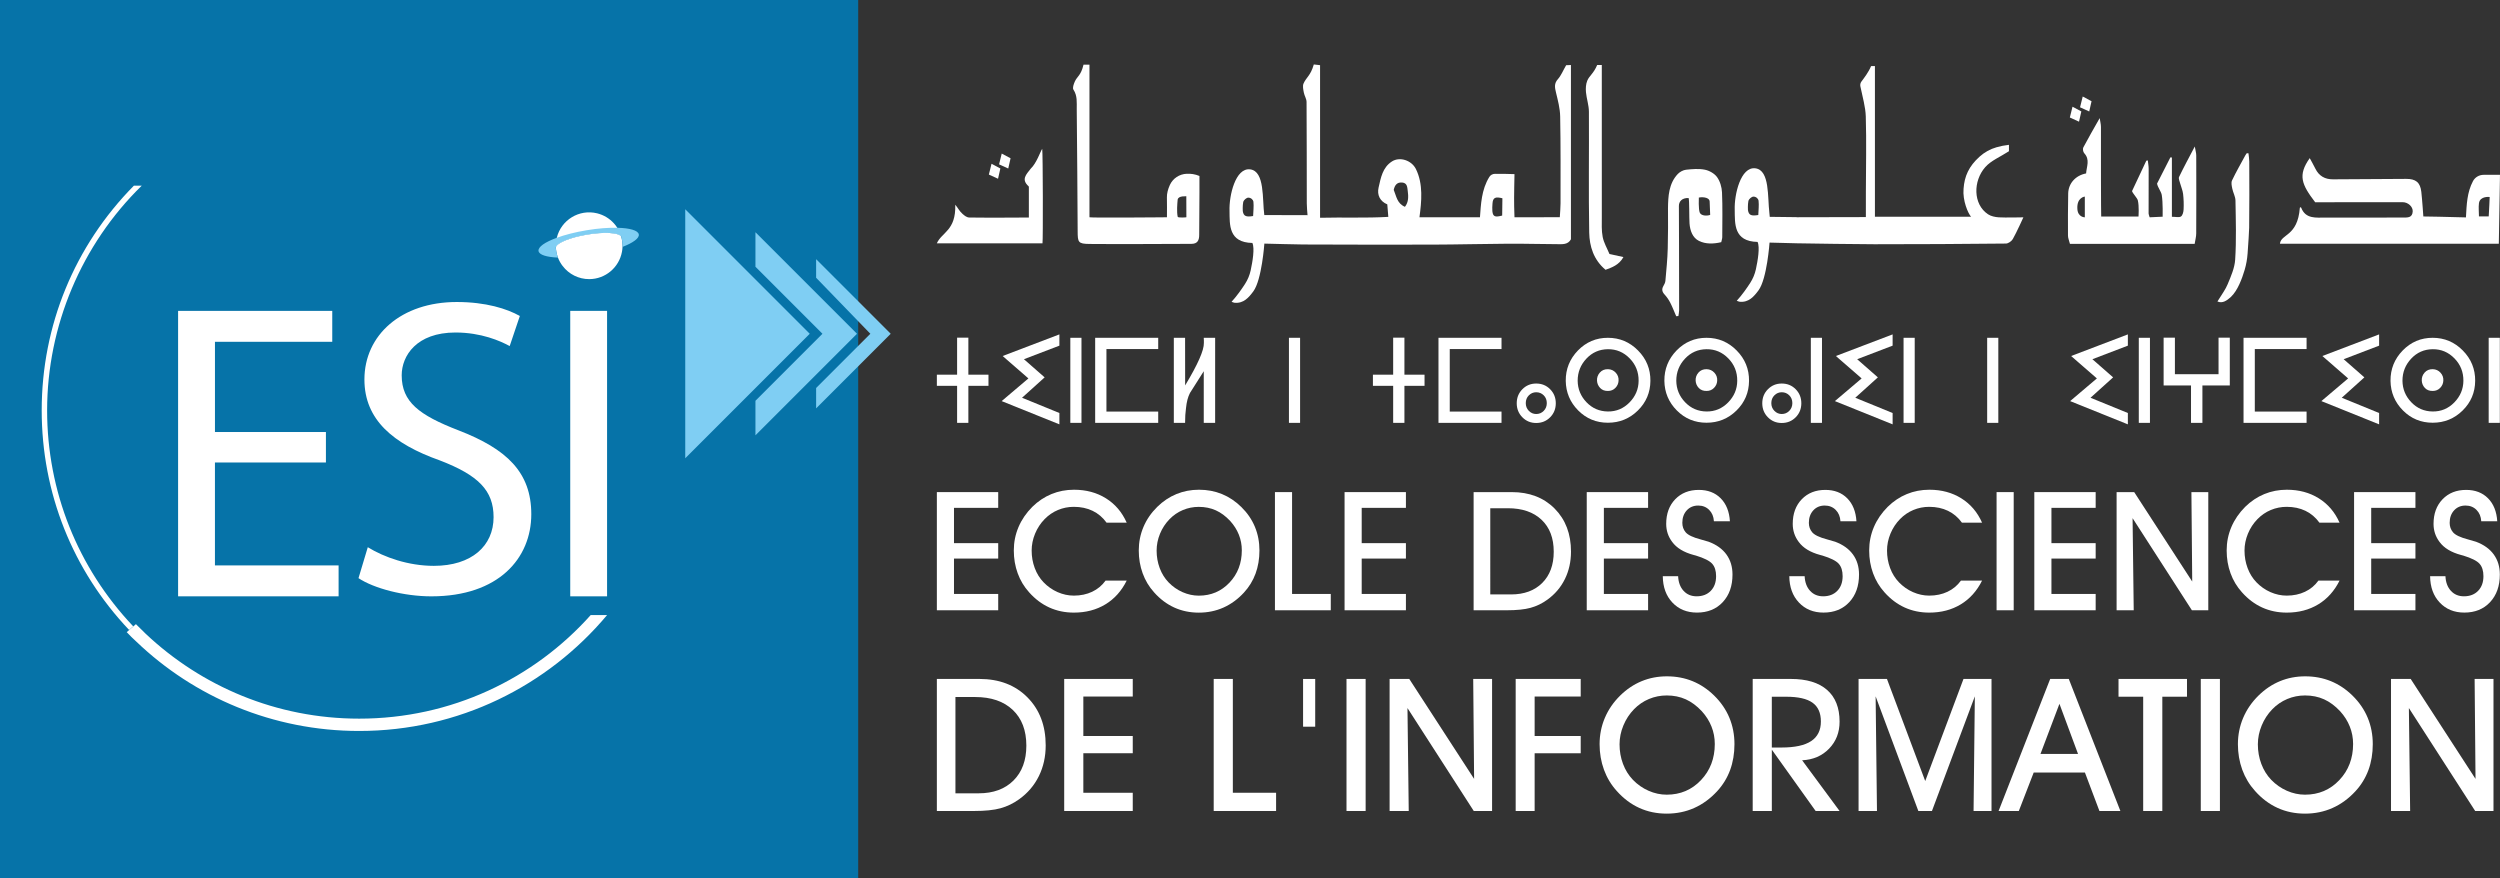 <?xml version="1.0" encoding="utf-8"?>
<!-- Generator: Adobe Illustrator 26.0.3, SVG Export Plug-In . SVG Version: 6.00 Build 0)  -->
<svg version="1.1" id="Layer_1" xmlns="http://www.w3.org/2000/svg" xmlns:xlink="http://www.w3.org/1999/xlink" x="0px" y="0px"
	 viewBox="0 0 1305.16 458.4" style="enable-background:new 0 0 1305.16 458.4;" xml:space="preserve">
<rect x="0" y="0" width="1305.16" height="458.4" fill="#333333" stroke="none"/>
<style type="text/css">
	.st0{fill:#0673A8;}
	.st1{fill:#FFFFFF;}
	.st2{fill:#7FCEF3;}
</style>
<g>
	<g>
		<rect class="st0" width="448.04" height="458.4"/>
		<path class="st1" d="M308.38,321.11c-29.69,33.22-72.8,54.07-120.87,54.07c-43.19,0-82.41-16.89-111.53-44.39
			c-1.7-1.63-3.32-3.25-5.02-4.95l-4.81,4.17c1.63,1.7,3.25,3.39,5.02,4.95c30.18,28.91,71.25,46.65,116.34,46.65
			c52.02,0,98.46-23.54,129.42-60.5L308.38,321.11z"/>
		<path class="st1" d="M24.6,214.25c0,42.2,15.97,82.13,44.95,112.74l-2.12,1.91c-29.47-31.03-45.66-71.6-45.66-114.64
			c0-44.25,17.1-85.88,48.13-117.33h4.1C42.55,127.67,24.6,170.22,24.6,214.25z"/>
		<path class="st1" d="M170.14,241.45h-57.93v53.73h64.56v16.14H92.98V162.3h80.48v16.14h-61.24v47.1h57.93V241.45z"/>
		<path class="st1" d="M192.01,285.68c8.62,5.3,21.23,9.73,34.49,9.73c19.68,0,31.18-10.39,31.18-25.43
			c0-13.92-7.96-21.89-28.08-29.62c-24.32-8.62-39.35-21.23-39.35-42.23c0-23.22,19.23-40.46,48.2-40.46
			c15.26,0,26.31,3.54,32.94,7.3l-5.3,15.7c-4.86-2.65-14.81-7.08-28.3-7.08c-20.34,0-28.08,12.16-28.08,22.33
			c0,13.93,9.07,20.78,29.63,28.74c25.2,9.73,38.03,21.89,38.03,43.78c0,22.99-17.02,42.89-52.18,42.89
			c-14.37,0-30.07-4.2-38.03-9.5L192.01,285.68z"/>
		<path class="st1" d="M316.93,162.3v149.02h-19.23V162.3H316.93z"/>
		<polygon class="st2" points="357.74,109.24 357.74,239.25 422.74,174.25 		"/>
		<polygon class="st2" points="447.4,174.25 394.39,227.26 394.39,209.23 429.37,174.25 394.39,139.26 394.39,121.24 		"/>
		<polygon class="st2" points="465.01,174.25 426.07,213.19 426.07,202.56 454.38,174.25 426.07,145.01 426.07,135.3 		"/>
		<path class="st1" d="M324.31,123.47c-1.19-2.02-8.81-2.5-17.72-1.01c-8.81,1.46-15.81,4.3-16.4,6.6c-0.03-0.25-0.04-0.5-0.03-0.76
			c0-1.35,0.16-2.69,0.47-4c0.02-0.05,0.03-0.11,0.05-0.16c2.28-9.34,11.7-15.06,21.04-12.78c3.39,0.83,6.46,2.66,8.79,5.25
			c0.65,0.71,1.24,1.48,1.75,2.29C323.16,120.32,323.85,121.86,324.31,123.47z"/>
		<path class="st1" d="M325,128.3c0,0.21,0,0.4-0.02,0.61v0.24c-0.04,0.8-0.13,1.59-0.29,2.38c-1.51,8.07-8.6,14.19-17.11,14.19
			c-5.44,0.01-10.57-2.54-13.85-6.87c-1.03-1.32-1.85-2.8-2.44-4.37c-0.14-0.39-0.29-0.77-0.4-1.17c-0.34-1.13-0.56-2.29-0.66-3.47
			v-0.03c-0.03-0.25-0.05-0.5-0.05-0.75c0.59-2.3,7.59-5.14,16.4-6.6c8.91-1.49,16.53-1.01,17.72,1.01
			c0.06,0.21,0.13,0.42,0.18,0.63c0.3,1.18,0.46,2.38,0.5,3.6C325,127.9,325,128.09,325,128.3z"/>
		<path class="st2" d="M322.25,118.91c-4.54-0.11-10.09,0.3-16.03,1.3c-5.92,0.98-11.32,2.38-15.55,3.93
			c-6.13,2.23-9.89,4.8-9.53,6.92c0.34,2.01,4.27,3.18,10.16,3.42c-0.14-0.39-0.29-0.77-0.4-1.17c-0.34-1.13-0.56-2.29-0.66-3.47
			v-0.03c-0.04-0.07-0.07-0.16-0.08-0.24c-0.03-0.17-0.02-0.35,0.03-0.51c0.59-2.3,7.59-5.14,16.4-6.6
			c8.91-1.49,16.53-1.01,17.72,1.01c0.08,0.12,0.13,0.26,0.16,0.4c0.01,0.07,0.02,0.15,0.02,0.22c0.3,1.18,0.46,2.38,0.5,3.6
			c0.02,0.21,0.02,0.4,0.02,0.61s0,0.4-0.02,0.61c5.52-2.15,8.84-4.53,8.51-6.53C333.13,120.26,328.74,119.06,322.25,118.91z"/>
	</g>
	<polygon class="st1" points="1090.71,58.2 1085.92,56.01 1087.31,50.38 1091.92,52.85 	"/>
	<path class="st1" d="M772.63,113.43c0.51-6.59,0.74-14.42,4.9-21.07c0.63-1.02,1.76-1.61,2.96-1.61c3.03,0,7.55,0.02,10.17,0.15
		c0,0-0.3,12.47-0.17,16.96c0.04,1.51,0.17,5.58,0.17,5.58s15.67-0.02,23.66-0.05c0.15-2.73,0.38-4.98,0.38-7.23
		c0-15.13,0.1-30.26-0.19-45.38c-0.08-4.17-1.19-8.37-2.18-12.47c-0.62-2.58-1.07-4.68,0.98-6.98c1.71-1.91,2.74-4.59,4.32-7.29
		c0.49-0.05,1.37,0.01,2.5-0.1v90.98c-1.63,2.96-4.57,2.55-7.23,2.55c-8.44-0.02-16.88-0.29-25.32-0.24
		c-13.26,0.08-26.52,0.44-39.78,0.48c-22.46,0.07-44.92,0.01-67.38-0.07c-5.25-0.02-15.08-0.37-20.34-0.46
		c0,0-1.32,18.93-5.75,24.92c-2.38,3.21-5.1,6.43-9.85,5.96c-0.51-0.05-0.99-0.33-1.52-0.51c2.77-3,5.33-6.69,7.02-9.3
		c1.41-2.18,2.41-4.59,2.96-7.12c0.97-4.48,2.18-11.53,0.88-14.29c-12.57-0.24-11.81-9.63-11.93-16.76
		c-0.29-7.94,3.1-22.67,10.81-21.66s6.22,15.59,7.35,23.85l22.57,0.06c-0.13-1.92-0.39-4.05-0.39-6.18
		c-0.04-17.65,0-35.29-0.12-52.94c-0.01-1.62-1.11-3.21-1.42-4.86c-0.29-1.55-0.73-3.4-0.17-4.72c1.38-3.23,3.71-4.08,5.37-9.98
		c0.37,0.04,1.54,0.18,3.27,0.37v79.67c12.18-0.31,23.74,0.22,35.63-0.47c-0.21-2.59-0.36-4.41-0.53-6.52
		c-3.88-1.63-5.42-4.98-4.55-8.77c1.15-5.04,2.06-10.5,6.98-13.65c4.16-2.66,10.28-0.52,12.49,3.93c3.92,7.88,2.95,17.04,1.87,25.21
		C741.08,113.43,772.58,113.47,772.63,113.43z M733.47,107.97c1.97-2.52,1.84-5.38,1.46-8.29c-0.25-1.94-0.23-4.15-2.91-4.39
		c-2.71-0.25-3.89,1.43-4.4,3.84C728.98,102.35,729.3,106.2,733.47,107.97z M654.21,112.78c0.09-2.45,0.42-5.02,0.15-7.51
		c-0.09-0.84-1.17-2.09-2.67-2.09c-0.92,0-2.31,1.21-2.63,2.17c-0.42,2.17-0.25,4.84-0.25,4.84
		C649.22,112.95,650.64,113.37,654.21,112.78z M784.35,103.51c-3.61-0.9-5-0.44-5.18,2.83c-0.07,1.3-0.19,2.63-0.06,3.92
		c0.31,3.06,1.63,3.17,5.12,2.28C784.23,109.68,784.35,106.43,784.35,103.51z"/>
	<path class="st1" d="M1043.44,113.46c-1.89-0.14-4.01-0.56-5.54-1.58c-7.92-5.23-7.86-17.39-1.46-24.64
		c3.03-3.42,7.79-5.32,12.36-8.29v-3.34c-2.31,0.25-4.51,0.7-6.57,1.3c-3.23,0.93-6.18,2.57-8.69,4.81
		c-5.73,5.12-7.99,10.36-8.44,16.88c-0.54,6.14,2.36,12.85,3.91,14.54h-50.18V34.48l-2.01,0.03c-1.28,3.18-3.74,6.32-5.02,8.04
		c-0.54,0.71-0.74,1.62-0.57,2.5c1.17,5.76,2.68,10.72,2.83,15.73c0.4,13.14,0.07,26.3,0.05,39.45c-0.01,4.11-0.01,13.1-0.01,13.1
		l-36.15,0.08v-0.04l-14.02-0.17l-0.19-1.96c-1.02-8.32,0.27-22.38-7.29-23.37c-7.71-1.01-11.1,13.73-10.81,21.67
		c0.11,7.13-0.65,16.52,11.93,16.76c1.3,2.76,0.09,9.81-0.88,14.29c-0.56,2.54-1.56,4.94-2.97,7.12c-1.69,2.62-4.25,6.31-7.02,9.31
		c0.53,0.18,1.01,0.46,1.52,0.51c4.75,0.47,7.48-2.75,9.85-5.96c4.43-5.99,5.75-24.92,5.75-24.92c3.34,0.06,8.53,0.22,13.21,0.34
		V127c12.98,0.18,29.31,0.49,41.52,0.51c22.89,0.02,45.79-0.13,68.68-0.36c1.23-0.02,2.93-1.21,3.58-2.34
		c1.91-3.33,5.53-11.35,5.53-11.35S1046.6,113.68,1043.44,113.46z M917.94,112.25c-3.58,0.59-5,0.17-5.4-2.6
		c0,0-0.17-2.67,0.25-4.84c0.31-0.96,1.71-2.17,2.63-2.17c1.49,0,2.57,1.25,2.66,2.09C918.36,107.23,918.03,109.79,917.94,112.25z"
		/>
	<path class="st1" d="M1200.66,108.55c0.03-0.4,0.58-0.47,0.72-0.09c2.31,5.96,7.74,5.13,12.79,5.13c13.48,0,26.97-0.02,40.45-0.01
		c2.41,0,4.81,0.1,4.97-3.25c0.11-2.39-2.37-4.77-5.28-4.78c-12.94-0.04-25.87,0.01-38.81,0.03c-2.4,0-4.8,0-6.83,0
		c-7.11-9.3-9.16-14.08-2.84-23.03c1.03,1.92,2.04,3.67,2.93,5.48c1.89,3.86,5.02,5.62,9.24,5.59c12.72-0.07,25.43-0.13,38.15-0.23
		c5.03-0.04,7.36,1.81,7.93,6.75c0.47,4.1,1.06,12.87,1.06,12.87s14.52,0.21,22.24,0.49c0.36-6.75,0.57-13.06,3.66-18.92
		c1.08-2.06,3.26-3.31,5.58-3.31h8.53l-0.61,35.97h-114.27C1190.85,122.01,1199.5,123.53,1200.66,108.55z M1299.27,112.97
		c0.2-2.67,0.5-10.13,0.5-10.13s-4.94-0.64-5.59,3.15c-0.31,2.61-0.01,4.04-0.01,6.97C1296.27,112.97,1297.57,112.97,1299.27,112.97
		z"/>
	<path class="st1" d="M1089.08,90.54c0.23-3.61,2.16-7.16-0.97-10.55c-0.59-0.64-0.89-2.25-0.5-2.99c2.61-4.96,5.44-9.81,8.56-15.34
		c0.25,1.7,0.66,3.15,0.66,4.6c-0.03,14.02,0.01,45.05,0.13,46.79c6.47,0,19.47,0,19.47,0s0.41-5.46-0.36-8.49
		c-0.3-1.19-2.71-3.65-3.01-4.8c2.45-5.22,4.95-10.55,7.46-15.88c0.26-0.04,0.52-0.08,0.78-0.12c0.15,1.46,0.44,2.93,0.44,4.39
		c0.02,7.78-0.03,15.55-0.03,23.33c0,0.41,0.22,0.83,0.54,1.96c1.91-0.09,6.79-0.31,6.79-0.31s0.19-7.49-0.46-11.33
		c-0.31-1.84-2.13-4-2.46-5.95c2.02-3.97,4.49-8.83,6.96-13.69c0.26,0.02,0.53,0.04,0.79,0.06c0,10.13,0,20.27,0,30.95
		c2.02,0,3.74,0.49,4.73-0.15c0.89-0.58,1.32-2.37,1.38-3.65c0.13-2.72,0.05-5.47-0.27-8.17c-0.23-1.87-1.05-3.65-1.54-5.5
		c-0.29-1.11-0.95-2.5-0.55-3.34c2.43-5.06,5.12-10,8.2-15.88c0.36,2.09,0.76,3.37,0.76,4.65c0.05,13.59,0.05,27.17-0.01,40.76
		c-0.01,1.68-0.49,3.35-0.81,5.41c-21.84,0-43.26,0-65.12,0c-0.42-1.67-1.01-2.97-1.02-4.27c-0.05-7.34-0.03-14.68,0.11-22.01
		C1079.83,95.83,1083.51,91.59,1089.08,90.54z M1088.41,113.46v-10.83c0,0-4.28,0.39-3.89,6.46
		C1084.76,113.46,1088.41,113.46,1088.41,113.46z"/>
	<path class="st1" d="M565.66,33.77h3.11v79.66c1.3,0.36,40.7,0,40.45,0c0-3.43,0.07-7.29-0.02-10.42
		c-0.05-1.92,0.55-4.31,1.56-6.48c1.61-3.45,4.98-5.65,8.78-5.81c2.1-0.09,4.29,0.16,6.65,1.15c0,2.9,0.01,5.83,0,8.75
		c-0.04,7.34-0.13,14.67-0.13,22.01c0,2.83-0.87,4.67-4.08,4.68c-17.74,0.03-35.47,0.21-53.21,0.05c-5.93-0.05-6.14-0.9-6.16-6.67
		c-0.08-21.24-0.3-42.48-0.48-63.72c-0.03-3.46,0.41-6.94-1.73-10.18c-0.58-0.88,0.15-2.92,0.73-4.23
		C562.4,39.74,564.3,39.53,565.66,33.77z M619.33,102.44c0.07,0.17-4.08-0.45-4.51,1.74c-0.21,2.24-0.55,6.35,0.02,9.01
		c0.12,0.58,4.53,0.33,4.53,0.22C619.38,109.57,619.33,106.64,619.33,102.44z"/>
	<path class="st1" d="M875.09,165.09c-1.03-2.37-1.95-4.8-3.13-7.1c-0.78-1.52-1.79-2.97-2.94-4.23c-1.3-1.42-1.6-2.74-0.63-4.43
		c0.48-0.84,0.98-1.79,1.06-2.72c0.49-5.63,1.08-11.27,1.22-16.92c0.18-7,0.2-14.46,0.13-20.99c0.08-6.09,0.37-12.88,5.13-17.88
		c1.07-1.12,2.8-2.04,4.32-2.21c3.25-0.35,6.65-0.64,9.8-0.01c2.34,0.47,5.01,1.98,6.37,3.87c1.57,2.18,2.46,5.25,2.58,7.98
		c0.34,7.76,0.15,15.54,0.13,23.31c0,0.83-0.32,1.67-0.53,2.67c-4.07,0.97-8.17,1.06-11.64-0.66c-3.34-1.65-4.65-5.39-4.92-9.1
		c-0.23-3.14-0.02-12.13-0.48-13.29c-3.57-0.12-5.07,1.92-5.07,4.11c-0.02,6.9,0.05,13.8,0.07,20.69
		c0.03,11.28,0.05,22.56,0.05,33.83c0,0.99-0.25,1.99-0.38,2.98C875.84,165.04,875.47,165.06,875.09,165.09z M887.41,111.06
		c0.9,1.92,4.4,1.59,5.41,1.12c0,0-0.24-5.77-0.28-7.12c-0.35-2.47-4.91-2.17-5.64-1.92C886.9,103.15,886.63,109.4,887.41,111.06z"
		/>
	<path class="st1" d="M537.13,113.56c0,0,0-10.97,0-15.96c0-0.1-0.03-0.24-0.1-0.31c-4.06-3.64-1.29-6.16,1.09-9.25
		c3.05-2.88,5.04-9,5.98-10.36c0.37,2.1,0.46,47.7,0.15,49.35c-18.08,0-36.78,0-55.16,0c2.61-5.88,10.01-6.61,9.62-20.14
		c1.2,1.33,2.06,3.25,3.81,4.79c1.06,0.93,2.19,1.86,3.53,1.88C514.92,113.72,537.13,113.56,537.13,113.56z"/>
	<path class="st1" d="M833.83,33.93c0.6,0,1.03,0,2.41,0c0,4.35,0,8.47,0,12.59c0,22.25-0.02,44.49,0.01,66.74
		c0,3.5-0.21,7.09,0.46,10.49c0.59,3,2.26,5.79,3.53,8.85c2.28,0.5,4.53,1,7.29,1.6c-2.3,4.2-6.09,5.44-9.34,6.65
		c-6.25-5.23-8.38-12.25-8.52-19.45c-0.38-21.03-0.03-42.08-0.16-63.12c-0.02-3.4-1.23-6.77-1.54-10.18
		c-0.18-1.96-0.06-4.14,0.66-5.93C829.72,39.48,831.89,38.55,833.83,33.93z"/>
	<path class="st1" d="M1173.84,80.02c0.15,1.45,0.42,2.89,0.42,4.34c0.01,13.91,0.12,20.63-0.05,34.54
		c-0.02,1.86-0.45,8.24-0.82,13.42c-0.21,2.91-0.71,5.79-1.54,8.59c-1.31,4.39-3.62,10.82-7.22,14.14c-2.1,1.93-4.41,3.5-6.99,2.33
		c1.56-2.48,3.06-4.62,4.43-7.09c0.35-0.64,0.66-1.3,0.94-1.98c1.72-4.13,3.61-8.42,3.89-12.73c0.66-10.26,0.33-20.58,0.16-30.88
		c-0.03-2.07-1.23-4.1-1.66-6.2c-0.29-1.4-0.69-3.14-0.14-4.3c2.13-4.48,4.62-8.79,6.98-13.16c0.2-0.36,0.46-0.69,0.69-1.03
		C1173.22,80.02,1173.53,80.02,1173.84,80.02z"/>
	<polygon class="st1" points="1085.38,63.53 1080.59,61.34 1081.98,55.71 1086.59,58.18 	"/>
	<g>
		<polygon class="st1" points="526.37,87.98 521.58,85.8 522.97,80.17 527.58,82.63 		"/>
		<polygon class="st1" points="521.04,93.32 516.25,91.13 517.64,85.5 522.25,87.96 		"/>
	</g>
	<g>
		<path class="st1" d="M521.13,318.6H489.1v-61.69h32.03v8.22h-23.09v18.43h23.09v8.05h-23.09v18.47h23.09V318.6z"/>
		<path class="st1" d="M588.2,303.13c-2.68,5.39-6.39,9.53-11.12,12.39c-4.73,2.87-10.22,4.3-16.46,4.3c-4.63,0-8.9-0.89-12.82-2.67
			c-3.91-1.78-7.42-4.42-10.53-7.92c-2.63-2.91-4.62-6.22-5.97-9.94c-1.36-3.71-2.03-7.69-2.03-11.93c0-4.29,0.82-8.37,2.46-12.22
			c1.64-3.86,4.04-7.36,7.2-10.53c2.99-2.94,6.32-5.16,9.98-6.67c3.66-1.51,7.59-2.27,11.8-2.27c6.33,0,11.88,1.5,16.67,4.49
			c4.79,2.99,8.4,7.23,10.83,12.71h-10.51c-1.98-2.74-4.41-4.8-7.29-6.19c-2.88-1.38-6.14-2.08-9.79-2.08
			c-2.91,0-5.68,0.55-8.3,1.65c-2.63,1.1-4.96,2.7-6.99,4.79c-2.12,2.18-3.77,4.7-4.96,7.58c-1.19,2.88-1.78,5.82-1.78,8.81
			c0,3.22,0.54,6.26,1.61,9.13c1.07,2.87,2.61,5.35,4.62,7.44c2.12,2.2,4.56,3.91,7.33,5.13c2.77,1.21,5.59,1.82,8.47,1.82
			c3.53,0,6.72-0.67,9.55-2.01c2.84-1.34,5.17-3.28,7.01-5.83H588.2z"/>
		<path class="st1" d="M594.51,287.37c0-4.32,0.82-8.42,2.46-12.29s4.04-7.36,7.2-10.47c2.99-2.94,6.32-5.16,9.98-6.67
			c3.66-1.51,7.59-2.27,11.8-2.27c4.32,0,8.33,0.76,12.01,2.27c3.69,1.51,7.05,3.76,10.1,6.76c3.14,3.08,5.49,6.52,7.08,10.34
			c1.58,3.81,2.37,7.92,2.37,12.33c0,4.38-0.68,8.41-2.03,12.1c-1.36,3.69-3.39,7-6.1,9.94c-3.19,3.45-6.76,6.04-10.7,7.8
			c-3.94,1.75-8.21,2.63-12.82,2.63c-4.63,0-8.9-0.89-12.82-2.67c-3.91-1.78-7.42-4.42-10.53-7.92c-2.63-2.91-4.62-6.22-5.97-9.94
			C595.19,295.58,594.51,291.61,594.51,287.37z M603.83,287.45c0,3.22,0.54,6.26,1.61,9.13c1.07,2.87,2.61,5.35,4.62,7.44
			c2.12,2.2,4.56,3.91,7.33,5.13c2.77,1.21,5.59,1.82,8.47,1.82c6.38,0,11.72-2.27,16.01-6.8c4.29-4.53,6.44-10.16,6.44-16.88
			c0-2.85-0.52-5.57-1.55-8.16c-1.03-2.58-2.54-4.96-4.51-7.14c-2.34-2.51-4.85-4.37-7.52-5.57c-2.67-1.2-5.63-1.8-8.88-1.8
			c-2.91,0-5.68,0.55-8.3,1.65c-2.63,1.1-4.96,2.7-6.99,4.79c-2.12,2.18-3.77,4.7-4.96,7.58
			C604.42,281.52,603.83,284.46,603.83,287.45z"/>
		<path class="st1" d="M694.75,318.6H665.6v-61.69h8.94v53.17h20.21V318.6z"/>
		<path class="st1" d="M733.98,318.6h-32.03v-61.69h32.03v8.22h-23.09v18.43h23.09v8.05h-23.09v18.47h23.09V318.6z"/>
		<path class="st1" d="M786.65,318.6h-17.33v-61.69h19.87c9.26,0,16.74,2.87,22.43,8.6c5.69,5.73,8.54,13.22,8.54,22.46
			c0,5.25-1.07,10.04-3.2,14.36c-2.13,4.32-5.2,7.92-9.22,10.8c-2.71,1.95-5.61,3.35-8.69,4.19
			C795.98,318.17,791.85,318.6,786.65,318.6z M778.01,310.33h10.85c6.86,0,12.29-2,16.29-6c4-4,6-9.43,6-16.29
			c0-7.12-2.12-12.68-6.36-16.69c-4.24-4.01-10.1-6.02-17.58-6.02h-9.19V310.33z"/>
		<path class="st1" d="M860.41,318.6h-32.03v-61.69h32.03v8.22h-23.09v18.43h23.09v8.05h-23.09v18.47h23.09V318.6z"/>
		<path class="st1" d="M868.08,300.8h8.01c0.14,3.19,1.09,5.74,2.84,7.65c1.75,1.91,4.02,2.86,6.82,2.86c3.08,0,5.54-0.95,7.39-2.86
			c1.85-1.91,2.77-4.45,2.77-7.65c0-2.8-0.68-4.96-2.03-6.48c-1.36-1.53-4.19-2.95-8.52-4.28c-0.23-0.06-0.61-0.16-1.14-0.3
			c-5.17-1.38-8.91-3.66-11.23-6.82c-1.04-1.38-1.83-2.86-2.35-4.43c-0.52-1.57-0.78-3.24-0.78-5.02c0-5.28,1.57-9.55,4.7-12.82
			c3.14-3.26,7.24-4.89,12.33-4.89c4.72,0,8.52,1.46,11.42,4.38c2.89,2.92,4.5,6.93,4.81,12.01h-8.35
			c-0.14-2.46-0.97-4.44-2.48-5.95c-1.51-1.51-3.41-2.27-5.7-2.27c-2.46,0-4.46,0.84-6,2.52c-1.54,1.68-2.31,3.85-2.31,6.5
			c0,0.93,0.14,1.81,0.42,2.63c0.28,0.82,0.72,1.58,1.31,2.29c1.21,1.44,3.81,2.68,7.8,3.73c1.84,0.48,3.25,0.89,4.24,1.23
			c4.07,1.53,7.15,3.74,9.26,6.65c2.1,2.91,3.16,6.4,3.16,10.46c0,5.96-1.69,10.76-5.08,14.41c-3.39,3.64-7.88,5.46-13.47,5.46
			c-5.25,0-9.53-1.74-12.82-5.23C869.81,311.1,868.14,306.51,868.08,300.8z"/>
		<path class="st1" d="M934.13,300.8h8.01c0.14,3.19,1.09,5.74,2.84,7.65c1.75,1.91,4.03,2.86,6.82,2.86c3.08,0,5.54-0.95,7.39-2.86
			c1.85-1.91,2.78-4.45,2.78-7.65c0-2.8-0.68-4.96-2.03-6.48c-1.36-1.53-4.19-2.95-8.52-4.28c-0.23-0.06-0.61-0.16-1.14-0.3
			c-5.17-1.38-8.91-3.66-11.23-6.82c-1.04-1.38-1.83-2.86-2.35-4.43c-0.52-1.57-0.78-3.24-0.78-5.02c0-5.28,1.57-9.55,4.7-12.82
			c3.14-3.26,7.25-4.89,12.33-4.89c4.72,0,8.52,1.46,11.42,4.38c2.89,2.92,4.5,6.93,4.81,12.01h-8.35
			c-0.14-2.46-0.97-4.44-2.48-5.95c-1.51-1.51-3.41-2.27-5.7-2.27c-2.46,0-4.46,0.84-6,2.52c-1.54,1.68-2.31,3.85-2.31,6.5
			c0,0.93,0.14,1.81,0.42,2.63c0.28,0.82,0.72,1.58,1.31,2.29c1.21,1.44,3.81,2.68,7.8,3.73c1.84,0.48,3.25,0.89,4.24,1.23
			c4.07,1.53,7.15,3.74,9.26,6.65s3.16,6.4,3.16,10.46c0,5.96-1.69,10.76-5.08,14.41c-3.39,3.64-7.88,5.46-13.47,5.46
			c-5.25,0-9.53-1.74-12.82-5.23C935.86,311.1,934.19,306.51,934.13,300.8z"/>
		<path class="st1" d="M1034.76,303.13c-2.69,5.39-6.39,9.53-11.12,12.39c-4.73,2.87-10.22,4.3-16.46,4.3
			c-4.63,0-8.9-0.89-12.82-2.67c-3.91-1.78-7.42-4.42-10.53-7.92c-2.63-2.91-4.62-6.22-5.97-9.94c-1.36-3.71-2.03-7.69-2.03-11.93
			c0-4.29,0.82-8.37,2.46-12.22c1.64-3.86,4.04-7.36,7.2-10.53c2.99-2.94,6.32-5.16,9.98-6.67c3.66-1.51,7.59-2.27,11.8-2.27
			c6.33,0,11.88,1.5,16.67,4.49c4.79,2.99,8.4,7.23,10.83,12.71h-10.51c-1.98-2.74-4.41-4.8-7.29-6.19
			c-2.88-1.38-6.14-2.08-9.79-2.08c-2.91,0-5.68,0.55-8.3,1.65c-2.63,1.1-4.96,2.7-6.99,4.79c-2.12,2.18-3.77,4.7-4.96,7.58
			c-1.18,2.88-1.78,5.82-1.78,8.81c0,3.22,0.54,6.26,1.61,9.13c1.07,2.87,2.61,5.35,4.62,7.44c2.12,2.2,4.56,3.91,7.33,5.13
			c2.77,1.21,5.59,1.82,8.47,1.82c3.53,0,6.72-0.67,9.55-2.01c2.84-1.34,5.18-3.28,7.01-5.83H1034.76z"/>
		<path class="st1" d="M1051.28,318.6h-8.94v-61.69h8.94V318.6z"/>
		<path class="st1" d="M1094.07,318.6h-32.03v-61.69h32.03v8.22h-23.09v18.43h23.09v8.05h-23.09v18.47h23.09V318.6z"/>
		<path class="st1" d="M1113.94,318.6h-8.94v-61.69h9.19l30.29,46.69l-0.42-46.69h8.81v61.69h-8.56l-30.97-48.09L1113.94,318.6z"/>
		<path class="st1" d="M1221.39,303.13c-2.69,5.39-6.39,9.53-11.12,12.39c-4.73,2.87-10.22,4.3-16.46,4.3
			c-4.63,0-8.9-0.89-12.82-2.67c-3.91-1.78-7.42-4.42-10.53-7.92c-2.63-2.91-4.62-6.22-5.97-9.94c-1.36-3.71-2.03-7.69-2.03-11.93
			c0-4.29,0.82-8.37,2.46-12.22c1.64-3.86,4.04-7.36,7.2-10.53c2.99-2.94,6.32-5.16,9.98-6.67c3.66-1.51,7.59-2.27,11.8-2.27
			c6.33,0,11.88,1.5,16.67,4.49c4.79,2.99,8.4,7.23,10.83,12.71h-10.51c-1.98-2.74-4.41-4.8-7.29-6.19
			c-2.88-1.38-6.14-2.08-9.79-2.08c-2.91,0-5.68,0.55-8.3,1.65c-2.63,1.1-4.96,2.7-6.99,4.79c-2.12,2.18-3.77,4.7-4.96,7.58
			c-1.18,2.88-1.78,5.82-1.78,8.81c0,3.22,0.54,6.26,1.61,9.13c1.07,2.87,2.61,5.35,4.62,7.44c2.12,2.2,4.56,3.91,7.33,5.13
			c2.77,1.21,5.59,1.82,8.47,1.82c3.53,0,6.72-0.67,9.55-2.01c2.84-1.34,5.18-3.28,7.01-5.83H1221.39z"/>
		<path class="st1" d="M1261.01,318.6h-32.03v-61.69h32.03v8.22h-23.09v18.43h23.09v8.05h-23.09v18.47h23.09V318.6z"/>
		<path class="st1" d="M1268.67,300.8h8.01c0.14,3.19,1.09,5.74,2.84,7.65c1.75,1.91,4.03,2.86,6.82,2.86
			c3.08,0,5.54-0.95,7.39-2.86c1.85-1.91,2.78-4.45,2.78-7.65c0-2.8-0.68-4.96-2.03-6.48c-1.36-1.53-4.19-2.95-8.52-4.28
			c-0.23-0.06-0.61-0.16-1.14-0.3c-5.17-1.38-8.91-3.66-11.23-6.82c-1.04-1.38-1.83-2.86-2.35-4.43c-0.52-1.57-0.78-3.24-0.78-5.02
			c0-5.28,1.57-9.55,4.7-12.82c3.14-3.26,7.25-4.89,12.33-4.89c4.72,0,8.52,1.46,11.42,4.38c2.89,2.92,4.5,6.93,4.81,12.01h-8.35
			c-0.14-2.46-0.97-4.44-2.48-5.95c-1.51-1.51-3.41-2.27-5.7-2.27c-2.46,0-4.46,0.84-6,2.52c-1.54,1.68-2.31,3.85-2.31,6.5
			c0,0.93,0.14,1.81,0.42,2.63c0.28,0.82,0.72,1.58,1.31,2.29c1.21,1.44,3.81,2.68,7.8,3.73c1.84,0.48,3.25,0.89,4.24,1.23
			c4.07,1.53,7.15,3.74,9.26,6.65c2.1,2.91,3.16,6.4,3.16,10.46c0,5.96-1.69,10.76-5.08,14.41c-3.39,3.64-7.88,5.46-13.47,5.46
			c-5.25,0-9.53-1.74-12.82-5.23C1270.4,311.1,1268.73,306.51,1268.67,300.8z"/>
		<path class="st1" d="M508.46,423.39H489.1v-68.94h22.21c10.35,0,18.71,3.2,25.07,9.61c6.36,6.41,9.54,14.77,9.54,25.09
			c0,5.87-1.19,11.22-3.57,16.05c-2.38,4.83-5.82,8.85-10.3,12.07c-3.03,2.18-6.27,3.74-9.71,4.69
			C518.89,422.92,514.27,423.39,508.46,423.39z M498.8,414.16h12.12c7.67,0,13.74-2.23,18.2-6.7c4.47-4.47,6.7-10.53,6.7-18.2
			c0-7.95-2.37-14.17-7.1-18.65c-4.73-4.48-11.28-6.72-19.65-6.72H498.8V414.16z"/>
		<path class="st1" d="M591.37,423.39h-35.79v-68.94h35.79v9.19h-25.8v20.6h25.8v9h-25.8v20.64h25.8V423.39z"/>
		<path class="st1" d="M666.2,423.39h-32.57v-68.94h9.99v59.42h22.58V423.39z"/>
		<path class="st1" d="M712.95,423.39h-9.99v-68.94h9.99V423.39z"/>
		<path class="st1" d="M735.45,423.39h-9.99v-68.94h10.27l33.85,52.18l-0.47-52.18h9.85v68.94h-9.56l-34.61-53.74L735.45,423.39z"/>
		<path class="st1" d="M791.28,423.39v-68.94h33.95v9.19h-24.05v20.6h24.05v9h-24.05v30.16H791.28z"/>
		<path class="st1" d="M835.09,388.5c0-4.83,0.91-9.41,2.75-13.73c1.83-4.32,4.51-8.22,8.05-11.69c3.35-3.28,7.06-5.77,11.15-7.46
			c4.09-1.69,8.48-2.53,13.19-2.53c4.83,0,9.3,0.85,13.42,2.53c4.12,1.69,7.88,4.21,11.29,7.55c3.5,3.44,6.14,7.29,7.91,11.55
			c1.77,4.26,2.65,8.85,2.65,13.78c0,4.89-0.76,9.4-2.27,13.52c-1.52,4.12-3.79,7.82-6.82,11.1c-3.57,3.85-7.55,6.76-11.95,8.71
			c-4.4,1.96-9.18,2.94-14.32,2.94c-5.18,0-9.95-0.99-14.32-2.98c-4.37-1.99-8.29-4.94-11.77-8.85c-2.94-3.25-5.16-6.95-6.68-11.1
			C835.85,397.67,835.09,393.23,835.09,388.5z M845.51,388.59c0,3.6,0.6,7,1.8,10.2c1.2,3.2,2.92,5.97,5.16,8.31
			c2.37,2.46,5.1,4.37,8.19,5.73c3.09,1.36,6.25,2.04,9.47,2.04c7.13,0,13.1-2.53,17.9-7.6c4.8-5.07,7.2-11.36,7.2-18.87
			c0-3.19-0.58-6.23-1.73-9.11c-1.15-2.89-2.83-5.55-5.04-7.98c-2.62-2.81-5.42-4.88-8.4-6.23c-2.98-1.34-6.29-2.01-9.92-2.01
			c-3.25,0-6.34,0.62-9.28,1.85c-2.93,1.23-5.54,3.01-7.81,5.35c-2.37,2.43-4.21,5.26-5.54,8.48
			C846.17,381.96,845.51,385.25,845.51,388.59z"/>
		<path class="st1" d="M925.01,423.39h-9.99v-68.94h19.89c8.27,0,14.58,1.91,18.94,5.73c4.36,3.82,6.53,9.34,6.53,16.57
			c0,5.62-1.82,10.31-5.47,14.09c-3.64,3.77-8.34,5.8-14.08,6.08l19.55,26.47h-12.5l-22.87-32.01V423.39z M925.01,390.25h5.11
			c6.91,0,12.06-1.12,15.43-3.36c3.38-2.24,5.07-5.65,5.07-10.23c0-4.45-1.45-7.72-4.36-9.8c-2.9-2.08-7.5-3.12-13.78-3.12h-7.48
			V390.25z"/>
		<path class="st1" d="M979.9,423.39h-9.61v-68.94h14.82l19.98,53.31l19.98-53.31h14.63v68.94h-9.37l0.66-59.85l-22.39,59.85h-7.1
			l-22.3-59.85L979.9,423.39z"/>
		<path class="st1" d="M1061.72,403.32l-7.77,20.07h-10.56l26.94-68.94h9.71l26.94,68.94h-10.94l-7.57-20.07H1061.72z
			 M1084.87,393.61l-9.71-26.18l-9.9,26.18H1084.87z"/>
		<path class="st1" d="M1128.87,423.39h-9.99v-59.66H1106v-9.28h35.75v9.28h-12.88V423.39z"/>
		<path class="st1" d="M1158.94,423.39h-9.99v-68.94h9.99V423.39z"/>
		<path class="st1" d="M1168.33,388.5c0-4.83,0.92-9.41,2.75-13.73c1.83-4.32,4.51-8.22,8.05-11.69c3.35-3.28,7.06-5.77,11.15-7.46
			c4.09-1.69,8.48-2.53,13.19-2.53c4.83,0,9.3,0.85,13.42,2.53c4.12,1.69,7.88,4.21,11.29,7.55c3.5,3.44,6.14,7.29,7.91,11.55
			c1.77,4.26,2.65,8.85,2.65,13.78c0,4.89-0.76,9.4-2.27,13.52c-1.52,4.12-3.79,7.82-6.82,11.1c-3.57,3.85-7.55,6.76-11.96,8.71
			c-4.4,1.96-9.18,2.94-14.32,2.94c-5.18,0-9.95-0.99-14.32-2.98c-4.37-1.99-8.29-4.94-11.77-8.85c-2.93-3.25-5.16-6.95-6.68-11.1
			C1169.09,397.67,1168.33,393.23,1168.33,388.5z M1178.75,388.59c0,3.6,0.6,7,1.8,10.2c1.2,3.2,2.92,5.97,5.16,8.31
			c2.37,2.46,5.1,4.37,8.19,5.73c3.09,1.36,6.25,2.04,9.47,2.04c7.13,0,13.1-2.53,17.9-7.6c4.8-5.07,7.2-11.36,7.2-18.87
			c0-3.19-0.58-6.23-1.73-9.11c-1.15-2.89-2.83-5.55-5.04-7.98c-2.62-2.81-5.42-4.88-8.4-6.23c-2.98-1.34-6.29-2.01-9.92-2.01
			c-3.25,0-6.35,0.62-9.28,1.85c-2.94,1.23-5.54,3.01-7.81,5.35c-2.37,2.43-4.21,5.26-5.54,8.48
			C1179.41,381.96,1178.75,385.25,1178.75,388.59z"/>
		<path class="st1" d="M1258.25,423.39h-9.99v-68.94h10.27l33.85,52.18l-0.47-52.18h9.85v68.94h-9.56l-34.61-53.74L1258.25,423.39z"
			/>
	</g>
	<g>
		<path class="st1" d="M516.05,201.43h-10.5v19.33h-5.88v-19.33H489.1v-5.82h10.57v-19.33h5.88v19.33h10.5V201.43z"/>
		<path class="st1" d="M533.57,207.65l19.5,7.97v5.92l-30.14-12.14l13.96-11.84l-13.45-11.7l29.63-11.29v5.88l-18.51,7.08
			l10.81,9.48L533.57,207.65z"/>
		<path class="st1" d="M564.6,220.76h-5.82v-44.41h5.82V220.76z"/>
		<path class="st1" d="M604.66,220.76h-32.91v-44.41h32.91v5.88h-27.03v32.64h27.03V220.76z"/>
		<path class="st1" d="M634.39,220.76h-5.95V193.8l-7.18,11.32c-1.08,2.05-1.77,4.7-2.09,7.94c-0.32,2.24-0.48,4.8-0.48,7.7h-5.88
			v-44.41h5.88l0.03,24.87c6.61-10.99,9.88-18.38,9.78-22.17v-1.3c0-0.57-0.02-1.04-0.07-1.4h5.95V220.76z"/>
		<path class="st1" d="M678.73,220.76h-5.82v-44.41h5.82V220.76z"/>
		<path class="st1" d="M743.7,201.43h-10.5v19.33h-5.88v-19.33h-10.57v-5.82h10.57v-19.33h5.88v19.33h10.5V201.43z"/>
		<path class="st1" d="M783.89,220.76h-32.91v-44.41h32.91v5.88h-27.03v32.64h27.03V220.76z"/>
		<path class="st1" d="M801.99,200.23c2.9,0,5.33,0.99,7.29,2.98c1.96,1.98,2.94,4.42,2.94,7.32c0,2.9-0.98,5.34-2.94,7.32
			c-1.96,1.98-4.39,2.98-7.29,2.98c-2.85,0-5.26-0.99-7.22-2.98c-1.96-1.98-2.94-4.42-2.94-7.32c0-2.9,0.98-5.34,2.94-7.32
			C796.73,201.22,799.14,200.23,801.99,200.23z M807.53,210.46c0-1.64-0.54-3-1.61-4.07c-1.07-1.07-2.38-1.61-3.93-1.61
			c-1.48,0-2.76,0.54-3.83,1.61c-1.07,1.07-1.61,2.43-1.61,4.07c0,1.6,0.54,2.94,1.61,4.04c1.07,1.09,2.35,1.64,3.83,1.64
			c1.55,0,2.86-0.55,3.93-1.64C807,213.4,807.53,212.05,807.53,210.46z"/>
		<path class="st1" d="M861.62,198.83c-0.05,6.07-2.23,11.23-6.55,15.48c-4.32,4.25-9.54,6.38-15.65,6.38
			c-6.09,0-11.26-2.14-15.5-6.41s-6.41-9.43-6.5-15.45c-0.05-6.16,2.08-11.44,6.36-15.86c4.29-4.41,9.5-6.62,15.63-6.62
			c6.16,0,11.41,2.21,15.75,6.62C859.52,187.38,861.67,192.67,861.62,198.83z M855.46,198.83c0.05-4.58-1.51-8.5-4.67-11.73
			c-3.16-3.24-6.95-4.84-11.38-4.79c-4.45,0.05-8.19,1.69-11.22,4.93c-3.03,3.24-4.55,7.08-4.55,11.53
			c0.05,4.33,1.58,8.08,4.62,11.24c3.03,3.16,6.75,4.76,11.15,4.81c4.38,0.05,8.14-1.52,11.27-4.7
			C853.83,206.92,855.42,203.16,855.46,198.83z M833.74,198.76c-0.09-1.6,0.4-3.01,1.47-4.24c1.07-1.23,2.5-1.82,4.28-1.78
			c1.62,0.05,2.97,0.66,4.05,1.85c1.08,1.19,1.57,2.6,1.45,4.24c-0.09,1.44-0.65,2.67-1.68,3.71c-1.03,1.04-2.3,1.56-3.83,1.56
			c-1.69,0.05-3.04-0.46-4.07-1.52C834.39,201.51,833.83,200.24,833.74,198.76z"/>
		<path class="st1" d="M913.11,198.83c-0.05,6.07-2.23,11.23-6.55,15.48c-4.32,4.25-9.54,6.38-15.65,6.38
			c-6.09,0-11.26-2.14-15.5-6.41s-6.41-9.43-6.5-15.45c-0.05-6.16,2.08-11.44,6.36-15.86c4.29-4.41,9.5-6.62,15.63-6.62
			c6.16,0,11.41,2.21,15.75,6.62C911.01,187.38,913.16,192.67,913.11,198.83z M906.95,198.83c0.05-4.58-1.51-8.5-4.67-11.73
			c-3.16-3.24-6.95-4.84-11.38-4.79c-4.45,0.05-8.19,1.69-11.22,4.93c-3.03,3.24-4.55,7.08-4.55,11.53
			c0.05,4.33,1.58,8.08,4.62,11.24c3.03,3.16,6.75,4.76,11.15,4.81c4.38,0.05,8.14-1.52,11.27-4.7
			C905.32,206.92,906.91,203.16,906.95,198.83z M885.23,198.76c-0.09-1.6,0.4-3.01,1.47-4.24c1.07-1.23,2.5-1.82,4.28-1.78
			c1.62,0.05,2.97,0.66,4.05,1.85c1.08,1.19,1.57,2.6,1.45,4.24c-0.09,1.44-0.65,2.67-1.68,3.71c-1.03,1.04-2.3,1.56-3.83,1.56
			c-1.69,0.05-3.04-0.46-4.07-1.52C885.88,201.51,885.32,200.24,885.23,198.76z"/>
		<path class="st1" d="M930.18,200.23c2.9,0,5.33,0.99,7.29,2.98c1.96,1.98,2.94,4.42,2.94,7.32c0,2.9-0.98,5.34-2.94,7.32
			c-1.96,1.98-4.39,2.98-7.29,2.98c-2.85,0-5.26-0.99-7.22-2.98c-1.96-1.98-2.94-4.42-2.94-7.32c0-2.9,0.98-5.34,2.94-7.32
			C924.92,201.22,927.33,200.23,930.18,200.23z M935.72,210.46c0-1.64-0.54-3-1.61-4.07c-1.07-1.07-2.38-1.61-3.93-1.61
			c-1.48,0-2.76,0.54-3.83,1.61c-1.07,1.07-1.61,2.43-1.61,4.07c0,1.6,0.54,2.94,1.61,4.04c1.07,1.09,2.35,1.64,3.83,1.64
			c1.55,0,2.86-0.55,3.93-1.64C935.19,213.4,935.72,212.05,935.72,210.46z"/>
		<path class="st1" d="M951.19,220.76h-5.82v-44.41h5.82V220.76z"/>
		<path class="st1" d="M968.57,207.65l19.5,7.97v5.92l-30.14-12.14l13.96-11.84l-13.45-11.7l29.63-11.29v5.88l-18.51,7.08
			l10.81,9.48L968.57,207.65z"/>
		<path class="st1" d="M999.6,220.76h-5.82v-44.41h5.82V220.76z"/>
		<path class="st1" d="M1043.25,220.76h-5.82v-44.41h5.82V220.76z"/>
		<path class="st1" d="M1091.38,207.65l19.5,7.97v5.92l-30.14-12.14l13.96-11.84l-13.45-11.7l29.63-11.29v5.88l-18.51,7.08
			l10.81,9.48L1091.38,207.65z"/>
		<path class="st1" d="M1122.41,220.76h-5.82v-44.41h5.82V220.76z"/>
		<path class="st1" d="M1129.56,176.28h5.88v19.06h22.78v-19.06h5.88v24.94h-14.3v19.53h-5.95v-19.53h-14.3V176.28z"/>
		<path class="st1" d="M1204.18,220.76h-32.91v-44.41h32.91v5.88h-27.03v32.64h27.03V220.76z"/>
		<path class="st1" d="M1222.55,207.65l19.5,7.97v5.92l-30.14-12.14l13.96-11.84l-13.45-11.7l29.63-11.29v5.88l-18.51,7.08
			l10.81,9.48L1222.55,207.65z"/>
		<path class="st1" d="M1292.2,198.83c-0.05,6.07-2.23,11.23-6.55,15.48c-4.32,4.25-9.54,6.38-15.65,6.38
			c-6.09,0-11.26-2.14-15.5-6.41c-4.24-4.28-6.41-9.43-6.5-15.45c-0.05-6.16,2.07-11.44,6.36-15.86c4.29-4.41,9.5-6.62,15.63-6.62
			c6.16,0,11.41,2.21,15.75,6.62C1290.1,187.38,1292.25,192.67,1292.2,198.83z M1286.05,198.83c0.05-4.58-1.51-8.5-4.67-11.73
			c-3.16-3.24-6.95-4.84-11.37-4.79c-4.45,0.05-8.19,1.69-11.22,4.93c-3.03,3.24-4.55,7.08-4.55,11.53
			c0.05,4.33,1.59,8.08,4.62,11.24c3.03,3.16,6.75,4.76,11.15,4.81c4.38,0.05,8.14-1.52,11.27-4.7
			C1284.41,206.92,1286,203.16,1286.05,198.83z M1264.32,198.76c-0.09-1.6,0.4-3.01,1.47-4.24c1.07-1.23,2.5-1.82,4.28-1.78
			c1.62,0.05,2.97,0.66,4.05,1.85c1.08,1.19,1.57,2.6,1.45,4.24c-0.09,1.44-0.65,2.67-1.68,3.71c-1.03,1.04-2.3,1.56-3.83,1.56
			c-1.69,0.05-3.04-0.46-4.07-1.52C1264.97,201.51,1264.41,200.24,1264.32,198.76z"/>
		<path class="st1" d="M1305.07,220.76h-5.82v-44.41h5.82V220.76z"/>
	</g>
	<rect x="680.29" y="354.46" class="st1" width="6.33" height="24.92"/>
</g>
</svg>

